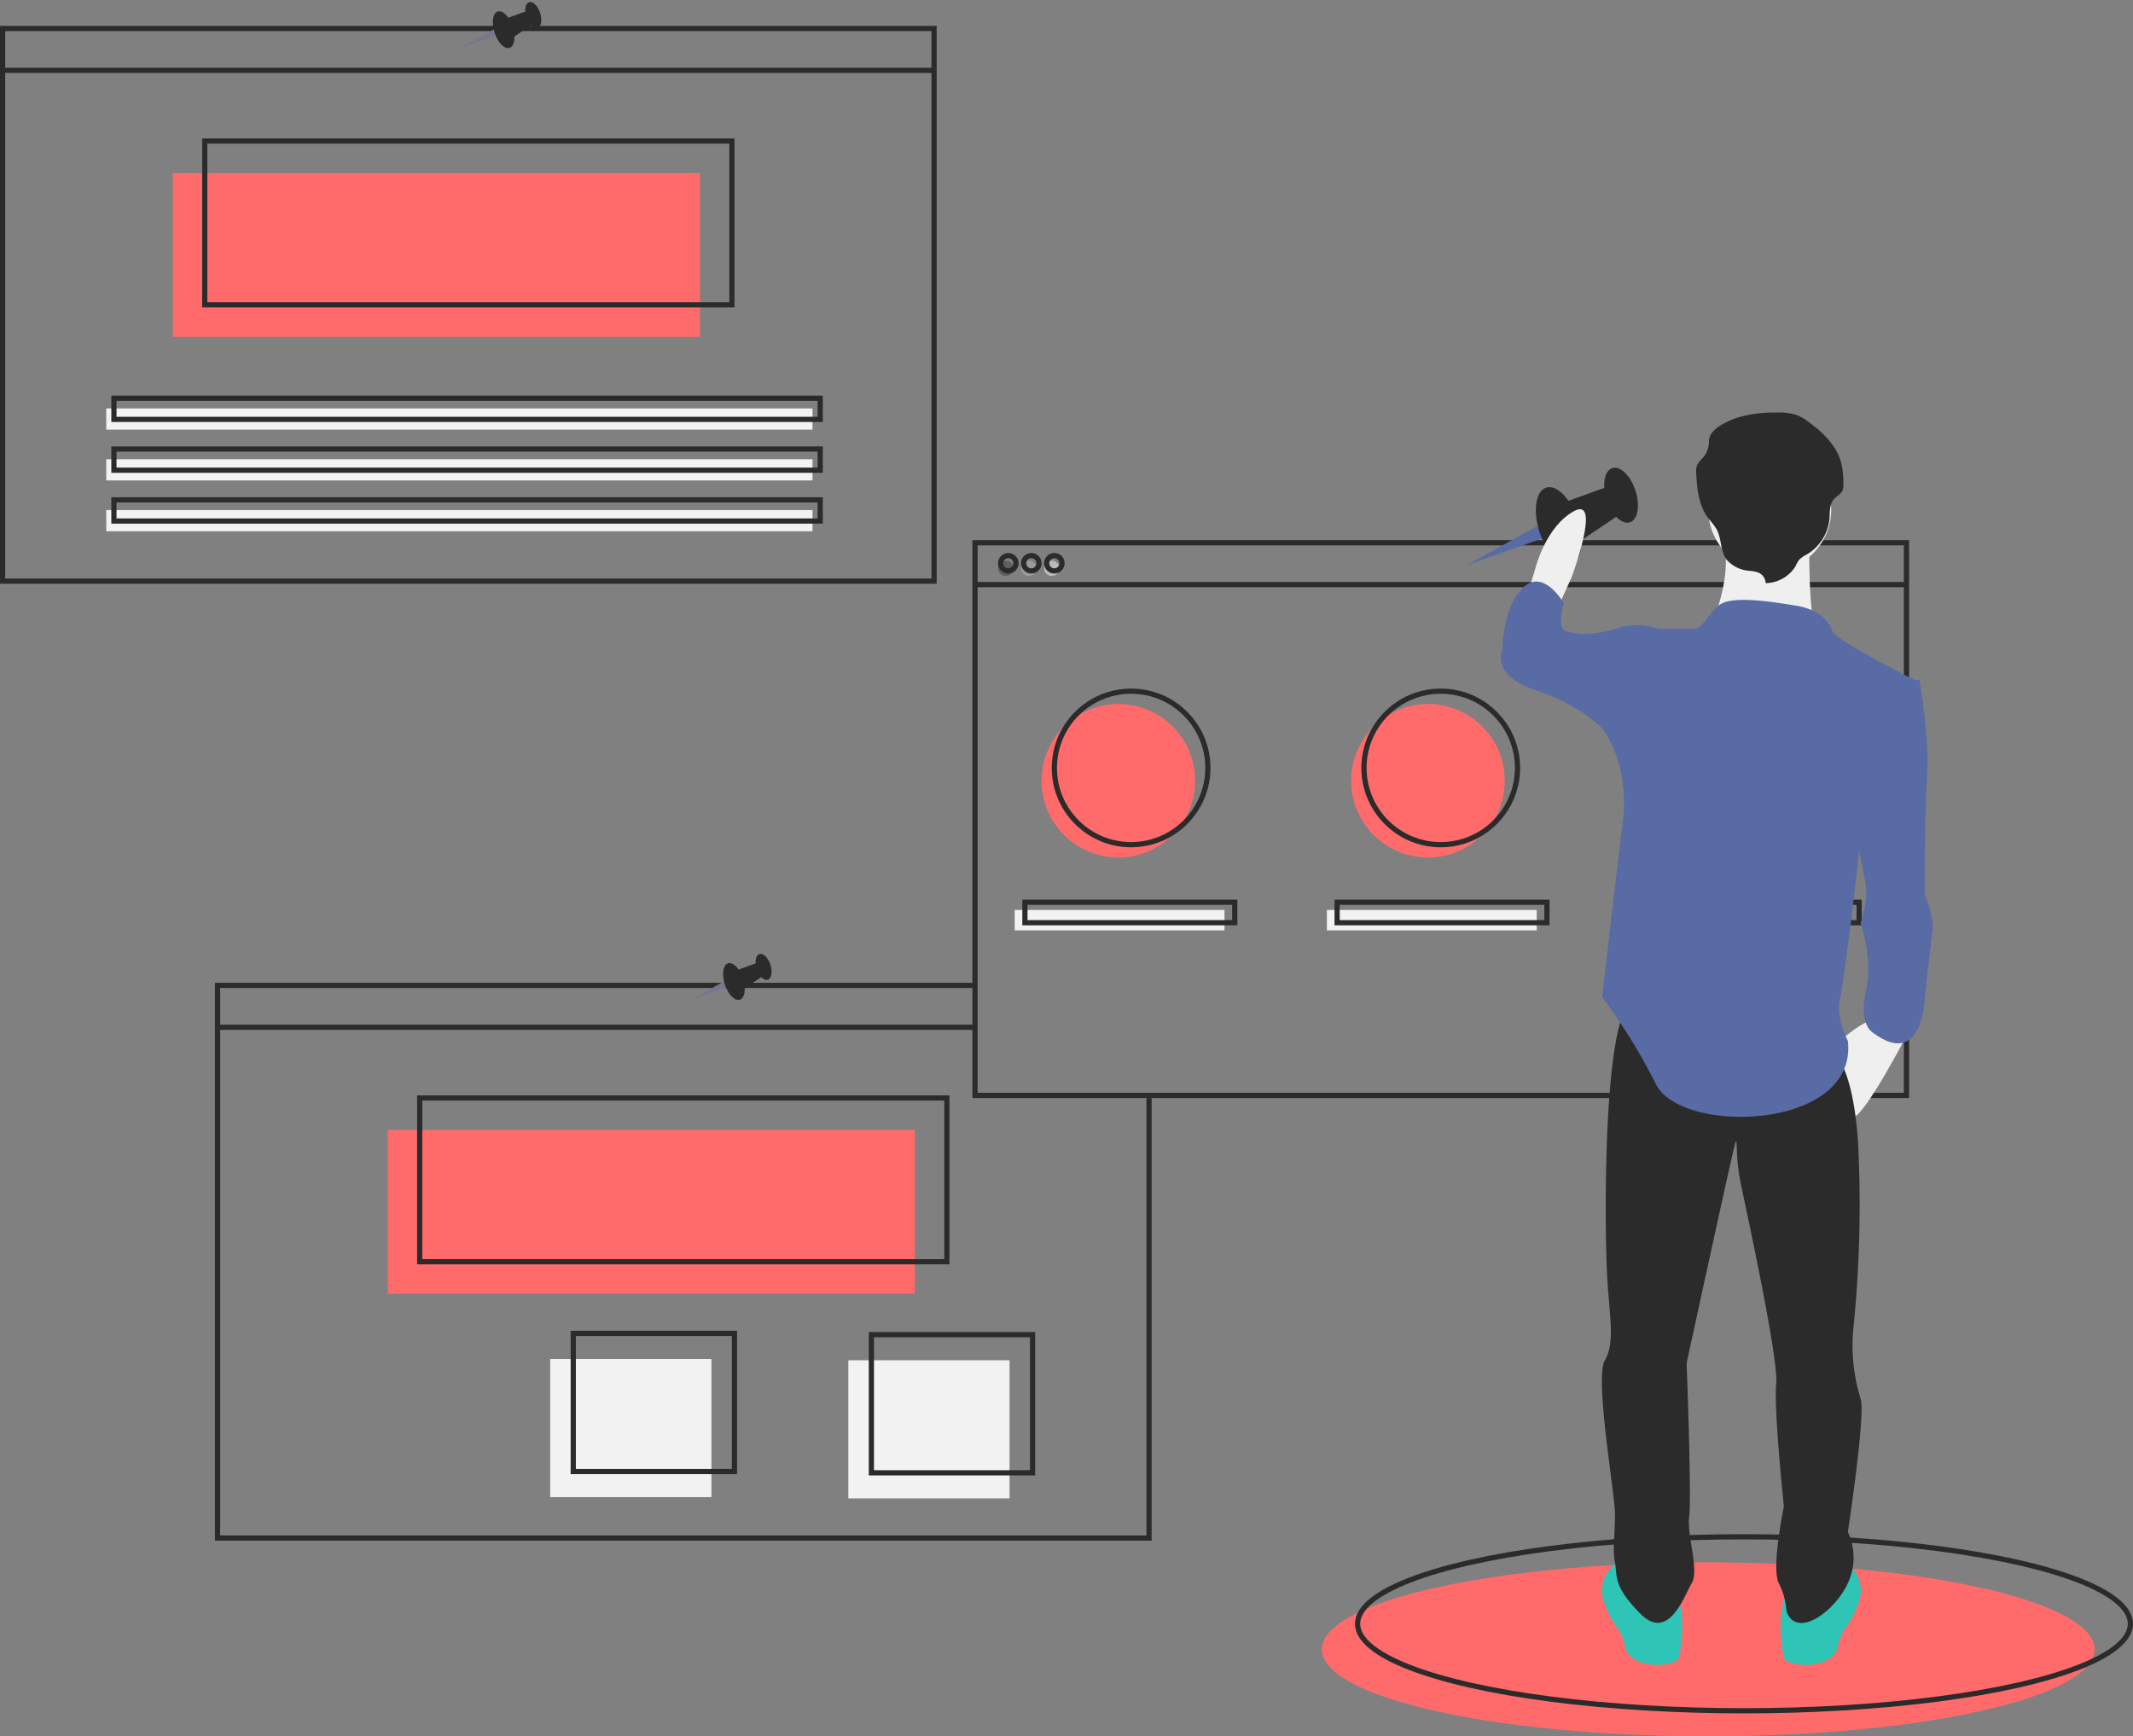 <svg xmlns="http://www.w3.org/2000/svg" width="410" height="333.808" viewBox="0 0 410 333.808">
  <rect x="0" y="0" width="410" height="333.808" fill="#808080" stroke="none"/>
  <g id="Group_32" data-name="Group 32" transform="translate(-733.5 -233)">
    <ellipse id="Ellipse_114" data-name="Ellipse 114" cx="74.274" cy="16.724" rx="74.274" ry="16.724" transform="translate(987.565 533.36)" fill="#ff6b6b"/>
    <ellipse id="Ellipse_115" data-name="Ellipse 115" cx="74.274" cy="16.724" rx="74.274" ry="16.724" transform="translate(994.452 528.442)" fill="none" stroke="#2b2b2b" stroke-miterlimit="10" stroke-width="1"/>
    <circle id="Ellipse_116" data-name="Ellipse 116" cx="14.756" cy="14.756" r="14.756" transform="translate(933.704 368.334)" fill="#ff6b6b"/>
    <circle id="Ellipse_117" data-name="Ellipse 117" cx="14.756" cy="14.756" r="14.756" transform="translate(993.222 368.334)" fill="#ff6b6b"/>
    <circle id="Ellipse_118" data-name="Ellipse 118" cx="14.756" cy="14.756" r="14.756" transform="translate(1052.74 368.334)" fill="#ff6b6b"/>
    <rect id="Rectangle_70" data-name="Rectangle 70" width="101.328" height="31.48" transform="translate(766.71 266.269)" fill="#ff6b6b"/>
    <rect id="Rectangle_71" data-name="Rectangle 71" width="179.045" height="106.247" transform="translate(734 238.477)" fill="none" stroke="#2b2b2b" stroke-miterlimit="10" stroke-width="1"/>
    <line id="Line_3" data-name="Line 3" x2="179.045" transform="translate(734 246.523)" fill="none" stroke="#2b2b2b" stroke-miterlimit="10" stroke-width="1"/>
    <rect id="Rectangle_72" data-name="Rectangle 72" width="101.328" height="31.48" transform="translate(772.859 260.12)" fill="none" stroke="#2b2b2b" stroke-miterlimit="10" stroke-width="1"/>
    <rect id="Rectangle_73" data-name="Rectangle 73" width="135.759" height="4.071" transform="translate(753.921 311.522)" fill="#f2f2f2"/>
    <rect id="Rectangle_74" data-name="Rectangle 74" width="135.759" height="4.071" transform="translate(753.921 321.292)" fill="#f2f2f2"/>
    <rect id="Rectangle_75" data-name="Rectangle 75" width="135.759" height="4.071" transform="translate(753.921 331.061)" fill="#f2f2f2"/>
    <rect id="Rectangle_76" data-name="Rectangle 76" width="135.759" height="4.071" transform="translate(755.397 309.554)" fill="none" stroke="#2b2b2b" stroke-miterlimit="10" stroke-width="1"/>
    <rect id="Rectangle_77" data-name="Rectangle 77" width="135.759" height="4.071" transform="translate(755.397 319.324)" fill="none" stroke="#2b2b2b" stroke-miterlimit="10" stroke-width="1"/>
    <rect id="Rectangle_78" data-name="Rectangle 78" width="135.759" height="4.071" transform="translate(755.397 329.094)" fill="none" stroke="#2b2b2b" stroke-miterlimit="10" stroke-width="1"/>
    <rect id="Rectangle_79" data-name="Rectangle 79" width="101.328" height="31.48" transform="translate(808.028 450.232)" fill="#ff6b6b"/>
    <path id="Path_212" data-name="Path 212" d="M263.545,405.988v84.6H84.5V384.345H230.1" transform="translate(690.818 38.096)" fill="none" stroke="#2b2b2b" stroke-miterlimit="10" stroke-width="1"/>
    <line id="Line_4" data-name="Line 4" x2="145.843" transform="translate(775.318 430.487)" fill="none" stroke="#2b2b2b" stroke-miterlimit="10" stroke-width="1"/>
    <rect id="Rectangle_80" data-name="Rectangle 80" width="101.328" height="31.48" transform="translate(814.177 444.084)" fill="none" stroke="#2b2b2b" stroke-miterlimit="10" stroke-width="1"/>
    <circle id="Ellipse_131" data-name="Ellipse 131" cx="1.476" cy="1.476" r="1.476" transform="translate(925.342 340.789)" fill="#5f5f5f"/>
    <circle id="Ellipse_132" data-name="Ellipse 132" cx="1.476" cy="1.476" r="1.476" transform="translate(929.769 340.789)" fill="#9b9b9b"/>
    <circle id="Ellipse_133" data-name="Ellipse 133" cx="1.476" cy="1.476" r="1.476" transform="translate(934.196 340.789)" fill="#bababa"/>
    <rect id="Rectangle_81" data-name="Rectangle 81" width="179.045" height="106.247" transform="translate(920.915 337.345)" fill="none" stroke="#2b2b2b" stroke-miterlimit="10" stroke-width="1"/>
    <line id="Line_5" data-name="Line 5" x2="179.045" transform="translate(920.915 345.392)" fill="none" stroke="#2b2b2b" stroke-miterlimit="10" stroke-width="1"/>
    <circle id="Ellipse_134" data-name="Ellipse 134" cx="1.476" cy="1.476" r="1.476" transform="translate(925.834 339.805)" fill="none" stroke="#2b2b2b" stroke-miterlimit="10" stroke-width="1"/>
    <circle id="Ellipse_135" data-name="Ellipse 135" cx="1.476" cy="1.476" r="1.476" transform="translate(930.261 339.805)" fill="none" stroke="#2b2b2b" stroke-miterlimit="10" stroke-width="1"/>
    <circle id="Ellipse_136" data-name="Ellipse 136" cx="1.476" cy="1.476" r="1.476" transform="translate(934.688 339.805)" fill="none" stroke="#2b2b2b" stroke-miterlimit="10" stroke-width="1"/>
    <circle id="Ellipse_137" data-name="Ellipse 137" cx="14.756" cy="14.756" r="14.756" transform="translate(936.164 365.875)" fill="none" stroke="#2b2b2b" stroke-miterlimit="10" stroke-width="1"/>
    <circle id="Ellipse_138" data-name="Ellipse 138" cx="14.756" cy="14.756" r="14.756" transform="translate(995.681 365.875)" fill="none" stroke="#2b2b2b" stroke-miterlimit="10" stroke-width="1"/>
    <circle id="Ellipse_139" data-name="Ellipse 139" cx="14.756" cy="14.756" r="14.756" transform="translate(1055.199 365.875)" fill="none" stroke="#2b2b2b" stroke-miterlimit="10" stroke-width="1"/>
    <rect id="Rectangle_82" data-name="Rectangle 82" width="40.334" height="3.935" transform="translate(928.539 407.931)" fill="#f2f2f2"/>
    <rect id="Rectangle_83" data-name="Rectangle 83" width="40.334" height="3.935" transform="translate(988.549 407.931)" fill="#f2f2f2"/>
    <rect id="Rectangle_84" data-name="Rectangle 84" width="40.334" height="3.935" transform="translate(1048.559 407.931)" fill="#f2f2f2"/>
    <rect id="Rectangle_85" data-name="Rectangle 85" width="40.334" height="3.935" transform="translate(930.507 406.455)" fill="none" stroke="#2b2b2b" stroke-miterlimit="10" stroke-width="1"/>
    <rect id="Rectangle_86" data-name="Rectangle 86" width="40.334" height="3.935" transform="translate(990.517 406.455)" fill="none" stroke="#2b2b2b" stroke-miterlimit="10" stroke-width="1"/>
    <rect id="Rectangle_87" data-name="Rectangle 87" width="40.334" height="3.935" transform="translate(1050.526 406.455)" fill="none" stroke="#2b2b2b" stroke-miterlimit="10" stroke-width="1"/>
    <rect id="Rectangle_89" data-name="Rectangle 89" width="30.989" height="26.562" transform="translate(839.263 494.256)" fill="#f2f2f2"/>
    <rect id="Rectangle_90" data-name="Rectangle 90" width="30.989" height="26.562" transform="translate(896.567 494.502)" fill="#f2f2f2"/>
    <rect id="Rectangle_92" data-name="Rectangle 92" width="30.989" height="26.562" transform="translate(843.69 489.337)" fill="none" stroke="#2b2b2b" stroke-miterlimit="10" stroke-width="1"/>
    <rect id="Rectangle_93" data-name="Rectangle 93" width="30.989" height="26.562" transform="translate(900.994 489.583)" fill="none" stroke="#2b2b2b" stroke-miterlimit="10" stroke-width="1"/>
    <path id="Path_213" data-name="Path 213" d="M586.528,204.492l-13.8,7.647,14.719-5.192Z" transform="translate(442.742 129.483)" fill="#586ba4"/>
    <ellipse id="Ellipse_140" data-name="Ellipse 140" cx="3.851" cy="7.758" rx="3.851" ry="7.758" transform="translate(1027.036 327.932) rotate(-17.994)" fill="#2b2b2b"/>
    <ellipse id="Ellipse_141" data-name="Ellipse 141" cx="2.905" cy="5.478" rx="2.905" ry="5.478" transform="translate(1040.644 323.893) rotate(-17.994)" fill="#2b2b2b"/>
    <path id="Path_214" data-name="Path 214" d="M610.365,192.266l9.155-3.305,1.946,5.39-8.861,5.985Z" transform="translate(423.617 137.374)" fill="#2b2b2b"/>
    <path id="Path_215" data-name="Path 215" d="M786.237,327.865l2.459-5.411s5.9-15.74.492-12.789-7.378,10.821-7.378,10.821l-1.476,4.919Z" transform="translate(246.869 21.593)" fill="#efefef"/>
    <path id="Path_216" data-name="Path 216" d="M915.616,510.974s-8.362,16.232-10.821,16.724-2.459-14.756-2.459-14.756,4.919-4.427,6.886-3.935S915.616,510.974,915.616,510.974Z" transform="translate(184.878 -79.865)" fill="#efefef"/>
    <path id="Path_217" data-name="Path 217" d="M891.5,721.046a6.26,6.26,0,0,1,2.459,7.87c-1.968,5.411-2.951,3.935-3.935,8.362s-9.838,3.935-10.33,1.967-1.476-9.838.984-12.789S891.5,721.046,891.5,721.046Z" transform="translate(196.692 -187.625)" fill="#2ec4b6"/>
    <path id="Path_218" data-name="Path 218" d="M812.274,721.046a6.26,6.26,0,0,0-2.459,7.87c1.968,5.411,2.951,3.935,3.935,8.362s9.838,3.935,10.33,1.967,1.476-9.838-.984-12.789S812.274,721.046,812.274,721.046Z" transform="translate(232.146 -187.625)" fill="#2ec4b6"/>
    <path id="Path_219" data-name="Path 219" d="M853.543,510.1s3.935,2.459,4.919,17.708a235.174,235.174,0,0,1-.984,36.4A35.217,35.217,0,0,0,858.954,577c.984,2.951-2.459,25.578-2.459,25.578a11.526,11.526,0,0,1,0,9.838c-2.459,5.411-9.838,10.821-11.805,5.411a13.346,13.346,0,0,0-1.476-5.411c-1.476-2.951.984-14.756.984-14.756s-1.968-18.692-1.476-23.61-5.9-33.94-6.886-38.859-.492-8.854-.984-7.378-9.346,42.3-9.346,42.3.984,26.07.492,29.513,1.967,10.33.492,12.789-4.427,11.313-9.838,5.9-4.427-7.378-4.919-9.838,0-5.411,0-9.346-3.935-26.07-1.968-29.513.984-7.87.492-15.74-.984-45.745,3.935-52.631S853.543,510.1,853.543,510.1Z" transform="translate(232.194 -75.054)" fill="#2b2b2b"/>
    <circle id="Ellipse_142" data-name="Ellipse 142" cx="11.805" cy="11.805" r="11.805" transform="translate(1061.881 319.207)" fill="#efefef"/>
    <path id="Path_220" data-name="Path 220" d="M870.518,315.278s-.492,17.708,1.967,20.659-21.151-2.459-21.151-2.459,5.411-11.313,1.967-18.692S870.518,315.278,870.518,315.278Z" transform="translate(210.792 20.407)" fill="#efefef"/>
    <path id="Path_221" data-name="Path 221" d="M853.6,350.792s-.984-3.935-6.886-4.919-12.883-1.968-15.049,0-3.15,4.427-4.626,4.427h-6.886l-10.821,19.183s5.411,6.394,3.935,18.2-3.935,33.448-3.935,33.448a108.211,108.211,0,0,1,10.33,16.724c4.919,9.838,38.859,8.854,36.891-8.362,0,0-2.459-4.427-1.476-8.362s3.935-30.5,3.935-30.5l11.313-30S854.588,352.759,853.6,350.792Z" transform="translate(232.133 3.585)" fill="#586ba4"/>
    <path id="Path_222" data-name="Path 222" d="M916.681,376.046h3.443s1.967,11.313,1.476,18.2-.492,23.118-.492,23.118,1.968,3.935,1.476,7.378-1.476,12.789-1.476,12.789-.492,13.281-9.838,6.394c0,0-2.951-1.476-1.476-7.87s-.984-13.281-.984-13.281,1.476-4.427.984-7.378-2.459-12.3-2.459-12.3Z" transform="translate(182.338 -12.324)" fill="#586ba4"/>
    <path id="Path_223" data-name="Path 223" d="M802.475,348.137l-2.459-1.476a13.127,13.127,0,0,0-8.362,0c-4.919,1.476-7.378.984-9.346.492s-.492-5.411-.492-5.411-3.935-6.886-7.87-2.951-3.935,11.805-3.935,11.805-2.459,4.919,6.394,7.87,12.789,7.378,12.789,7.378h9.838Z" transform="translate(252.274 7.223)" fill="#586ba4"/>
    <path id="Path_224" data-name="Path 224" d="M859.389,304.329a2.28,2.28,0,0,0-1.414-2.031,6.449,6.449,0,0,0-1.681-.332,6.462,6.462,0,0,1-4.374-2.11c-1.3-1.7-.944-4.087-1.985-5.937a20.581,20.581,0,0,0-1.587-2.086c-1.817-2.432-2.137-5.536-2.3-8.49a3.645,3.645,0,0,1,.2-1.774,6.825,6.825,0,0,1,1.122-1.385,4.6,4.6,0,0,0,1.113-3.07c-.053-2.287,3.22-3.825,5.538-4.615a23.621,23.621,0,0,1,7.3-.949,10.948,10.948,0,0,1,4.19.516,9.643,9.643,0,0,1,2.1,1.251c2.735,2,5.3,4.463,6.221,7.578a16.392,16.392,0,0,1,.5,4.352,2.848,2.848,0,0,1-.195,1.339c-.328.66-1.1,1.017-1.6,1.577-.934,1.045-.768,2.558-.886,3.91a8.957,8.957,0,0,1-4.4,6.775,5.615,5.615,0,0,0-1.376.951,6.044,6.044,0,0,0-.759,1.325A6.894,6.894,0,0,1,859.389,304.329Z" transform="translate(213.497 40.774)" fill="#2b2b2b"/>
    <path id="Path_225" data-name="Path 225" d="M185.83,10.671l-6.552,3.63,6.987-2.464Z" transform="translate(642.66 227.967)" fill="#79758c"/>
    <ellipse id="Ellipse_143" data-name="Ellipse 143" cx="1.828" cy="3.683" rx="1.828" ry="3.683" transform="translate(827.429 235.769) rotate(-17.994)" fill="#2b2b2b"/>
    <ellipse id="Ellipse_144" data-name="Ellipse 144" cx="1.379" cy="2.6" rx="1.379" ry="2.6" transform="translate(833.888 233.852) rotate(-17.994)" fill="#2b2b2b"/>
    <path id="Path_226" data-name="Path 226" d="M197.145,4.868,201.491,3.3l.924,2.558L198.208,8.7Z" transform="translate(633.581 231.712)" fill="#2b2b2b"/>
    <path id="Path_227" data-name="Path 227" d="M275.83,382.671l-6.552,3.63,6.987-2.464Z" transform="translate(596.929 38.947)" fill="#79758c"/>
    <ellipse id="Ellipse_145" data-name="Ellipse 145" cx="1.828" cy="3.683" rx="1.828" ry="3.683" transform="translate(871.698 418.75) rotate(-17.994)" fill="#2b2b2b"/>
    <ellipse id="Ellipse_146" data-name="Ellipse 146" cx="1.379" cy="2.6" rx="1.379" ry="2.6" transform="translate(878.158 416.833) rotate(-17.994)" fill="#2b2b2b"/>
    <path id="Path_228" data-name="Path 228" d="M287.145,376.868l4.346-1.569.924,2.558-4.206,2.841Z" transform="translate(587.851 42.693)" fill="#2b2b2b"/>
  </g>
</svg>
